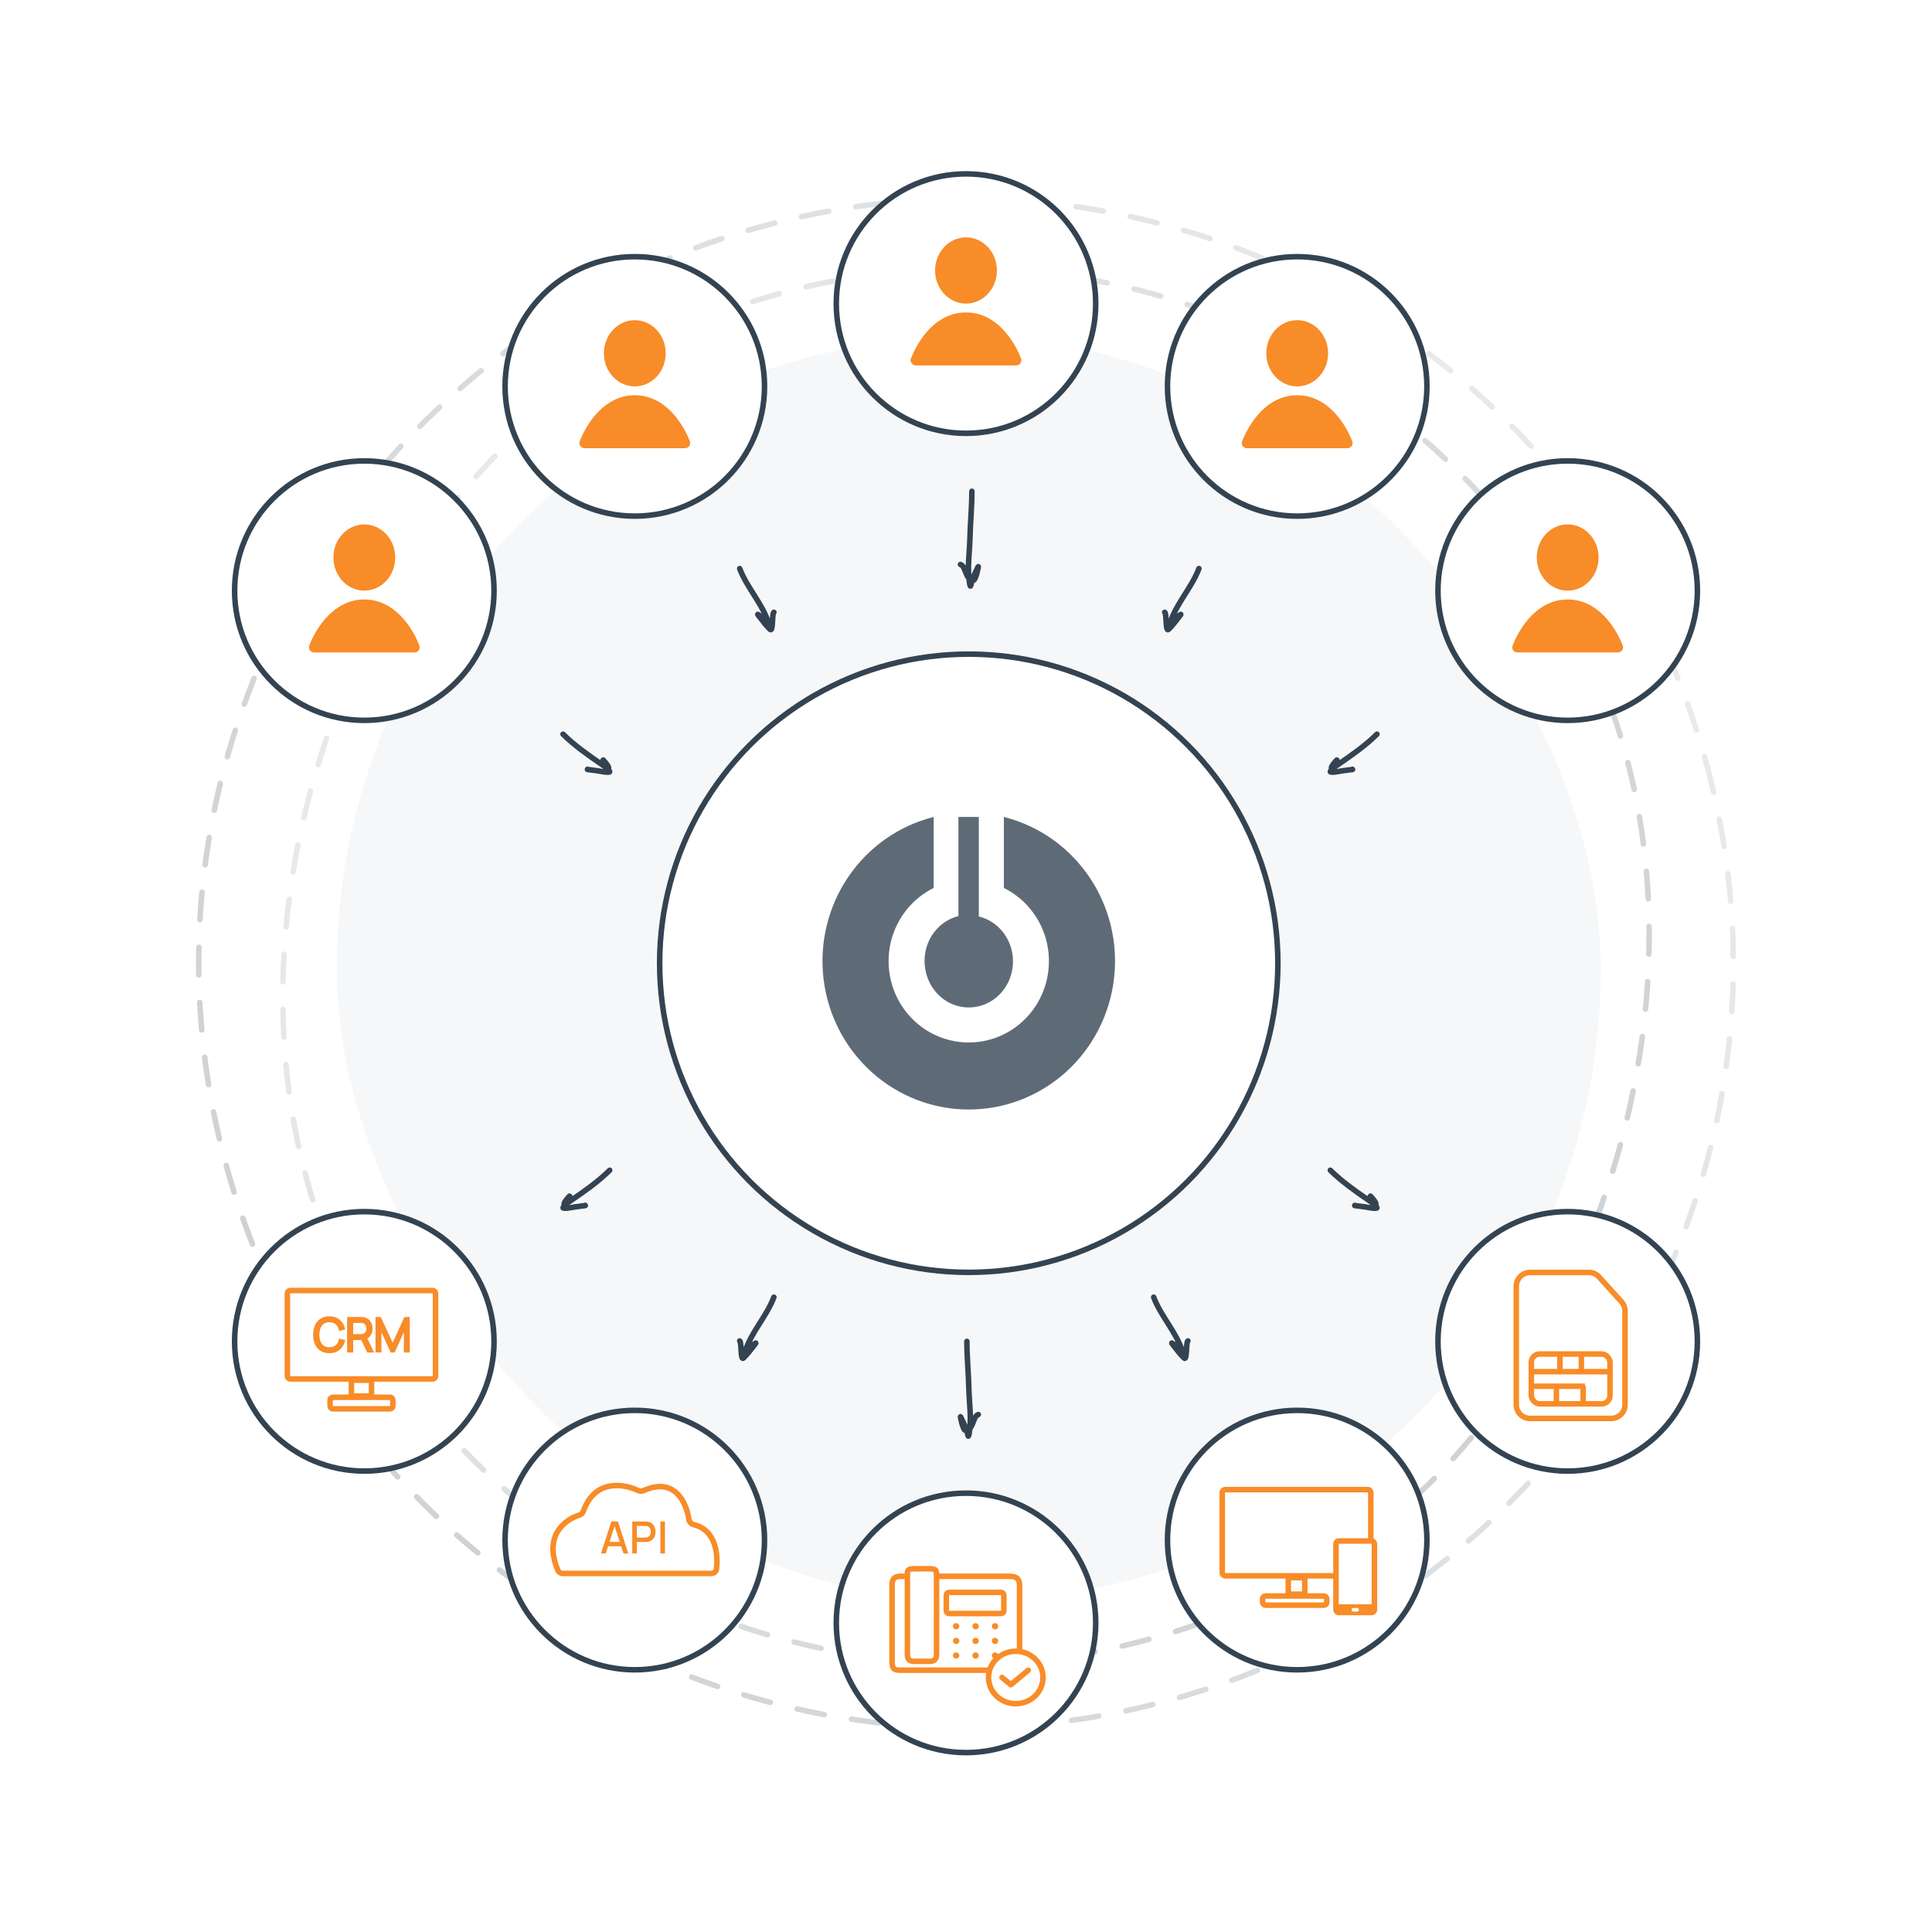 <svg width="350" height="350" viewBox="0 0 350 350" fill="none" xmlns="http://www.w3.org/2000/svg">
<rect x="138.764" y="350" width="252.737" height="252.737" rx="126.368" transform="rotate(-123.302 138.764 350)" stroke="url(#paint0_linear_2126_19576)" stroke-linecap="round" stroke-dasharray="5 5"/>
<path d="M309.231 138.662C329.095 212.529 285.101 288.455 210.967 308.248C136.834 328.04 60.634 284.204 40.77 210.338C20.906 136.471 64.9 60.545 139.034 40.752C213.167 20.96 289.367 64.796 309.231 138.662Z" stroke="url(#paint1_linear_2126_19576)" stroke-linecap="round" stroke-dasharray="5 5"/>
<rect x="61.001" y="61" width="229" height="229" rx="114.5" fill="#F6F7F8"/>
<g filter="url(#filter0_d_2126_19576)">
<circle cx="66" cy="107" r="23.5" fill="white" stroke="#344351"/>
<ellipse cx="66" cy="101" rx="5.6" ry="6" fill="#F88C28"/>
<path d="M75.078 118.2H56.922C56.259 118.2 55.782 117.568 56.023 116.95C57.333 113.579 60.576 108.6 66 108.6C71.424 108.6 74.667 113.579 75.978 116.95C76.218 117.568 75.742 118.2 75.078 118.2Z" fill="#F88C28"/>
</g>
<g filter="url(#filter1_d_2126_19576)">
<circle cx="175" cy="294" r="23.5" fill="white" stroke="#344351"/>
<g filter="url(#filter2_d_2126_19576)">
<path d="M164.386 285.563H163.116C161.944 285.563 161.603 286.13 161.603 287.17V300.874C161.603 302.197 161.798 302.575 163.116 302.575H182.846C184.115 302.575 184.701 302.055 184.701 300.874V297.33V295.912V287.17C184.701 285.941 184.066 285.563 182.846 285.563H169.66H164.386Z" fill="white" stroke="#F88C28"/>
<path d="M165.705 284.193C164.191 284.193 164.386 284.618 164.386 285.563L164.386 299.693C164.386 300.685 164.777 300.968 165.754 300.968H168.439C169.367 300.968 169.66 300.496 169.66 299.693V285.563C169.66 284.335 169.66 284.193 168 284.193H165.705Z" fill="white" stroke="#F88C28"/>
<path d="M171.93 288.483H181.357C181.634 288.483 181.857 288.707 181.857 288.983V291.803C181.857 292.079 181.634 292.303 181.357 292.303H171.93C171.654 292.303 171.43 292.079 171.43 291.803V288.983C171.43 288.707 171.654 288.483 171.93 288.483Z" stroke="#F88C28"/>
<rect x="172.911" y="294.33" width="0.605" height="0.567" rx="0.284" fill="#F88C28" stroke="#F88C28" stroke-width="0.567"/>
<rect x="172.911" y="296.98" width="0.605" height="0.567" rx="0.284" fill="#F88C28" stroke="#F88C28" stroke-width="0.567"/>
<rect x="172.911" y="299.63" width="0.605" height="0.567" rx="0.284" fill="#F88C28" stroke="#F88C28" stroke-width="0.567"/>
<rect x="176.435" y="294.33" width="0.605" height="0.567" rx="0.284" fill="#F88C28" stroke="#F88C28" stroke-width="0.567"/>
<rect x="176.435" y="296.98" width="0.605" height="0.567" rx="0.284" fill="#F88C28" stroke="#F88C28" stroke-width="0.567"/>
<rect x="176.435" y="299.63" width="0.605" height="0.567" rx="0.284" fill="#F88C28" stroke="#F88C28" stroke-width="0.567"/>
<rect x="179.96" y="294.33" width="0.605" height="0.567" rx="0.284" fill="#F88C28" stroke="#F88C28" stroke-width="0.567"/>
<rect x="179.96" y="296.98" width="0.605" height="0.567" rx="0.284" fill="#F88C28" stroke="#F88C28" stroke-width="0.567"/>
<rect x="179.96" y="299.63" width="0.605" height="0.567" rx="0.284" fill="#F88C28" stroke="#F88C28" stroke-width="0.567"/>
<path d="M188.948 303.888C188.948 306.496 186.755 308.64 184.015 308.64C181.274 308.64 179.082 306.496 179.082 303.888C179.082 301.279 181.274 299.136 184.015 299.136C186.755 299.136 188.948 301.279 188.948 303.888Z" fill="white" stroke="#F88C28"/>
<path d="M186.284 302.575L183.114 305.201L181.53 303.888" stroke="#F88C28" stroke-linecap="round" stroke-linejoin="round"/>
</g>
</g>
<g filter="url(#filter3_d_2126_19576)">
<circle cx="235" cy="279" r="23.5" fill="white" stroke="#344351"/>
<g filter="url(#filter4_d_2126_19576)">
<rect x="221.424" y="269.863" width="26.908" height="15.612" rx="0.5" fill="white" stroke="#F88C28"/>
<rect x="233.384" y="285.811" width="2.987" height="2.987" fill="white" stroke="#F88C28"/>
<rect x="228.733" y="289.134" width="11.625" height="1.658" rx="0.5" fill="white" stroke="#F88C28"/>
<rect x="242.022" y="279.166" width="6.974" height="12.954" rx="0.5" fill="white" stroke="#F88C28"/>
<rect x="242.187" y="290.626" width="6.645" height="1.329" fill="#F88C28"/>
<rect x="244.844" y="291.291" width="1.329" height="0.664" rx="0.332" fill="white"/>
</g>
</g>
<g filter="url(#filter5_d_2126_19576)">
<circle cx="115" cy="279" r="23.5" fill="white" stroke="#344351"/>
<g filter="url(#filter6_d_2126_19576)">
<path d="M128.85 285.048H101.962C101.575 285.048 101.22 284.825 101.069 284.47C98.436 278.28 102.229 275.342 104.947 274.469C105.289 274.359 105.567 274.1 105.687 273.761C107.742 267.972 112.868 268.729 115.63 270.031C115.927 270.171 116.274 270.175 116.573 270.04C122.151 267.538 124.301 272.022 124.802 275.251C124.876 275.727 125.249 276.103 125.717 276.216C129.634 277.164 130.122 281.494 129.798 284.238C129.742 284.712 129.327 285.048 128.85 285.048Z" fill="white" stroke="#F88C28" stroke-linecap="round"/>
<path d="M108.873 281.426L110.744 275.631H111.947L113.818 281.426H112.951L111.228 276.138H111.443L109.741 281.426H108.873ZM109.844 280.119V279.33H112.851V280.119H109.844Z" fill="#F88C28"/>
<path d="M114.535 281.426V275.631H116.862C116.918 275.631 116.987 275.634 117.07 275.639C117.152 275.642 117.231 275.65 117.306 275.664C117.625 275.715 117.892 275.825 118.105 275.994C118.321 276.163 118.482 276.376 118.589 276.633C118.695 276.891 118.749 277.175 118.749 277.487C118.749 277.8 118.695 278.086 118.589 278.344C118.482 278.601 118.321 278.815 118.105 278.984C117.892 279.153 117.625 279.263 117.306 279.314C117.231 279.324 117.151 279.332 117.066 279.338C116.983 279.343 116.915 279.346 116.862 279.346H115.371V281.426H114.535ZM115.371 278.549H116.83C116.883 278.549 116.942 278.546 117.006 278.541C117.072 278.536 117.135 278.526 117.194 278.513C117.364 278.473 117.501 278.399 117.605 278.291C117.709 278.181 117.784 278.055 117.829 277.913C117.875 277.771 117.897 277.629 117.897 277.487C117.897 277.344 117.875 277.204 117.829 277.064C117.784 276.922 117.709 276.797 117.605 276.69C117.501 276.58 117.364 276.505 117.194 276.464C117.135 276.448 117.072 276.438 117.006 276.432C116.942 276.427 116.883 276.424 116.83 276.424H115.371V278.549Z" fill="#F88C28"/>
<path d="M119.628 281.426V275.631H120.463V281.426H119.628Z" fill="#F88C28"/>
</g>
</g>
<g filter="url(#filter7_d_2126_19576)">
<circle cx="66" cy="243" r="23.5" fill="white" stroke="#344351"/>
<g filter="url(#filter8_d_2126_19576)">
<rect x="52.06" y="233.796" width="26.84" height="16.013" rx="0.5" fill="white" stroke="#F88C28"/>
<rect x="63.66" y="250.037" width="3.64" height="2.867" fill="white" stroke="#F88C28"/>
<rect x="59.794" y="253.13" width="11.373" height="2.093" rx="0.5" fill="white" stroke="#F88C28"/>
<path d="M59.676 244.897C59.092 244.897 58.599 244.766 58.196 244.505C57.794 244.241 57.49 243.877 57.283 243.412C57.077 242.947 56.974 242.411 56.974 241.803C56.974 241.196 57.077 240.659 57.283 240.195C57.49 239.73 57.794 239.367 58.196 239.106C58.599 238.842 59.092 238.71 59.676 238.71C60.358 238.71 60.915 238.887 61.347 239.242C61.779 239.594 62.075 240.067 62.235 240.661L61.624 240.822C61.499 240.351 61.275 239.979 60.952 239.704C60.628 239.429 60.203 239.292 59.676 239.292C59.217 239.292 58.835 239.397 58.531 239.609C58.226 239.821 57.997 240.116 57.842 240.496C57.69 240.873 57.611 241.308 57.605 241.803C57.603 242.298 57.677 242.734 57.83 243.111C57.984 243.487 58.215 243.783 58.522 243.997C58.832 244.209 59.217 244.315 59.676 244.315C60.203 244.315 60.628 244.178 60.952 243.903C61.275 243.625 61.499 243.252 61.624 242.785L62.235 242.946C62.075 243.54 61.779 244.014 61.347 244.369C60.915 244.721 60.358 244.897 59.676 244.897Z" fill="#F88C28"/>
<path d="M63.135 244.773V238.834H65.401C65.458 238.834 65.522 238.836 65.592 238.842C65.666 238.845 65.739 238.853 65.812 238.867C66.119 238.913 66.379 239.022 66.591 239.193C66.805 239.36 66.967 239.572 67.076 239.828C67.187 240.083 67.243 240.367 67.243 240.677C67.243 241.126 67.126 241.515 66.892 241.845C66.659 242.174 66.325 242.382 65.89 242.467L65.682 242.517H63.734V244.773H63.135ZM66.689 244.773L65.531 242.356L66.106 242.133L67.377 244.773H66.689ZM63.734 241.939H65.384C65.433 241.939 65.49 241.937 65.555 241.931C65.621 241.926 65.685 241.916 65.747 241.902C65.948 241.858 66.112 241.774 66.24 241.651C66.371 241.527 66.467 241.38 66.53 241.209C66.595 241.039 66.627 240.862 66.627 240.677C66.627 240.493 66.595 240.316 66.53 240.145C66.467 239.972 66.371 239.824 66.24 239.7C66.112 239.576 65.948 239.492 65.747 239.448C65.685 239.434 65.621 239.426 65.555 239.423C65.49 239.418 65.433 239.415 65.384 239.415H63.734V241.939Z" fill="#F88C28"/>
<path d="M68.277 244.773V238.834H68.827L71.134 243.828L73.429 238.834H73.987V244.769H73.416V240.187L71.326 244.773H70.938L68.852 240.187V244.773H68.277Z" fill="#F88C28"/>
<path d="M59.676 244.897C59.092 244.897 58.599 244.766 58.196 244.505C57.794 244.241 57.49 243.877 57.283 243.412C57.077 242.947 56.974 242.411 56.974 241.803C56.974 241.196 57.077 240.659 57.283 240.195C57.49 239.73 57.794 239.367 58.196 239.106C58.599 238.842 59.092 238.71 59.676 238.71C60.358 238.71 60.915 238.887 61.347 239.242C61.779 239.594 62.075 240.067 62.235 240.661L61.624 240.822C61.499 240.351 61.275 239.979 60.952 239.704C60.628 239.429 60.203 239.292 59.676 239.292C59.217 239.292 58.835 239.397 58.531 239.609C58.226 239.821 57.997 240.116 57.842 240.496C57.69 240.873 57.611 241.308 57.605 241.803C57.603 242.298 57.677 242.734 57.83 243.111C57.984 243.487 58.215 243.783 58.522 243.997C58.832 244.209 59.217 244.315 59.676 244.315C60.203 244.315 60.628 244.178 60.952 243.903C61.275 243.625 61.499 243.252 61.624 242.785L62.235 242.946C62.075 243.54 61.779 244.014 61.347 244.369C60.915 244.721 60.358 244.897 59.676 244.897Z" stroke="#F88C28" stroke-width="0.5"/>
<path d="M63.135 244.773V238.834H65.401C65.458 238.834 65.522 238.836 65.592 238.842C65.666 238.845 65.739 238.853 65.812 238.867C66.119 238.913 66.379 239.022 66.591 239.193C66.805 239.36 66.967 239.572 67.076 239.828C67.187 240.083 67.243 240.367 67.243 240.677C67.243 241.126 67.126 241.515 66.892 241.845C66.659 242.174 66.325 242.382 65.89 242.467L65.682 242.517H63.734V244.773H63.135ZM66.689 244.773L65.531 242.356L66.106 242.133L67.377 244.773H66.689ZM63.734 241.939H65.384C65.433 241.939 65.49 241.937 65.555 241.931C65.621 241.926 65.685 241.916 65.747 241.902C65.948 241.858 66.112 241.774 66.24 241.651C66.371 241.527 66.467 241.38 66.53 241.209C66.595 241.039 66.627 240.862 66.627 240.677C66.627 240.493 66.595 240.316 66.53 240.145C66.467 239.972 66.371 239.824 66.24 239.7C66.112 239.576 65.948 239.492 65.747 239.448C65.685 239.434 65.621 239.426 65.555 239.423C65.49 239.418 65.433 239.415 65.384 239.415H63.734V241.939Z" stroke="#F88C28" stroke-width="0.5"/>
<path d="M68.277 244.773V238.834H68.827L71.134 243.828L73.429 238.834H73.987V244.769H73.416V240.187L71.326 244.773H70.938L68.852 240.187V244.773H68.277Z" stroke="#F88C28" stroke-width="0.5"/>
</g>
</g>
<g filter="url(#filter9_d_2126_19576)">
<circle cx="284" cy="243" r="23.5" fill="white" stroke="#344351"/>
<g filter="url(#filter10_d_2126_19576)">
<path d="M291.89 256.96H277.189C275.809 256.96 274.689 255.84 274.689 254.46V233.018C274.689 231.637 275.809 230.518 277.189 230.518H287.837C288.545 230.518 289.219 230.817 289.693 231.342L293.745 235.829C294.16 236.288 294.39 236.886 294.39 237.505V254.46C294.39 255.84 293.271 256.96 291.89 256.96Z" fill="white" stroke="#F88C28"/>
<rect x="277.413" y="245.294" width="14.253" height="9.027" rx="1.5" stroke="#F88C28"/>
<path d="M277.186 248.489H291.894" stroke="#F88C28"/>
<path d="M277.458 251.127H287.128" stroke="#F88C28"/>
<path d="M286.481 248.488V245.058" stroke="#F88C28"/>
<path d="M286.804 254.6V251.042" stroke="#F88C28"/>
<path d="M281.952 254.6V251.042" stroke="#F88C28"/>
<path d="M282.599 248.488V245.058" stroke="#F88C28"/>
</g>
</g>
<g filter="url(#filter11_d_2126_19576)">
<circle cx="284" cy="107" r="23.5" fill="white" stroke="#344351"/>
<ellipse cx="284" cy="101" rx="5.6" ry="6" fill="#F88C28"/>
<path d="M293.078 118.2H274.922C274.259 118.2 273.782 117.568 274.023 116.95C275.333 113.579 278.576 108.6 284 108.6C289.424 108.6 292.667 113.579 293.977 116.95C294.218 117.568 293.742 118.2 293.078 118.2Z" fill="#F88C28"/>
</g>
<g filter="url(#filter12_d_2126_19576)">
<circle cx="115" cy="70" r="23.5" fill="white" stroke="#344351"/>
<ellipse cx="115" cy="64" rx="5.6" ry="6" fill="#F88C28"/>
<path d="M124.078 81.2H105.922C105.259 81.2 104.782 80.568 105.023 79.95C106.333 76.579 109.576 71.6 115 71.6C120.424 71.6 123.667 76.579 124.977 79.95C125.218 80.568 124.742 81.2 124.078 81.2Z" fill="#F88C28"/>
</g>
<g filter="url(#filter13_d_2126_19576)">
<circle cx="235" cy="70" r="23.5" fill="white" stroke="#344351"/>
<ellipse cx="235" cy="64" rx="5.6" ry="6" fill="#F88C28"/>
<path d="M244.078 81.2H225.922C225.259 81.2 224.782 80.568 225.023 79.95C226.333 76.579 229.576 71.6 235 71.6C240.424 71.6 243.667 76.579 244.977 79.95C245.218 80.568 244.742 81.2 244.078 81.2Z" fill="#F88C28"/>
</g>
<g filter="url(#filter14_d_2126_19576)">
<circle cx="175" cy="55" r="23.5" fill="white" stroke="#344351"/>
<ellipse cx="175" cy="49" rx="5.6" ry="6" fill="#F88C28"/>
<path d="M184.078 66.2H165.922C165.259 66.2 164.782 65.568 165.023 64.95C166.333 61.579 169.576 56.6 175 56.6C180.424 56.6 183.667 61.579 184.977 64.95C185.218 65.568 184.742 66.2 184.078 66.2Z" fill="#F88C28"/>
</g>
<g filter="url(#filter15_d_2126_19576)">
<circle cx="175.5" cy="174.5" r="56.5" fill="white"/>
<circle cx="175.5" cy="174.5" r="56" stroke="#344351"/>
</g>
<path d="M181.858 148V160.864C184.811 162.324 187.19 164.756 188.605 167.764C190.021 170.772 190.39 174.178 189.652 177.426C188.915 180.675 187.113 183.573 184.543 185.649C181.973 187.724 178.785 188.855 175.5 188.855C172.215 188.855 169.027 187.724 166.457 185.649C163.887 183.573 162.085 180.675 161.348 177.426C160.61 174.178 160.979 170.772 162.395 167.764C163.81 164.756 166.189 162.324 169.142 160.864V148C162.858 149.576 157.359 153.432 153.684 158.841C150.009 164.249 148.412 170.836 149.194 177.357C149.977 183.879 153.084 189.884 157.93 194.24C162.777 198.595 169.026 201 175.5 201C181.974 201 188.223 198.595 193.07 194.24C197.916 189.884 201.023 183.879 201.806 177.357C202.588 170.836 200.991 164.249 197.316 158.841C193.641 153.432 188.142 149.576 181.858 148Z" fill="#5E6B77"/>
<path d="M167.641 175.671C167.902 177.152 168.541 178.532 169.492 179.665C170.443 180.797 171.67 181.64 173.042 182.105C174.415 182.569 175.882 182.637 177.289 182.303C178.696 181.968 179.99 181.242 181.034 180.203C182.078 179.163 182.833 177.849 183.219 176.398C183.606 174.947 183.609 173.414 183.229 171.962C182.848 170.509 182.099 169.191 181.059 168.147C180.02 167.102 178.729 166.371 177.324 166.03V148H173.628V165.953C171.634 166.45 169.899 167.728 168.781 169.523C167.663 171.317 167.249 173.49 167.622 175.594L167.641 175.671Z" fill="#5E6B77"/>
<path d="M140.198 235C138.883 238.467 136.182 241.214 134.995 244.776C134.905 245.044 134.593 245.832 134.698 245.57C134.979 244.866 135.753 244.05 136.372 243.647C136.938 243.278 137.173 243.041 136.573 243.791C135.957 244.561 135.41 245.336 134.689 246.019C134.091 246.586 134.386 243.113 134 242.92" stroke="#344351" stroke-linecap="round"/>
<path d="M209 235C210.315 238.467 213.016 241.214 214.204 244.776C214.293 245.044 214.605 245.832 214.5 245.57C214.219 244.866 213.445 244.05 212.826 243.647C212.26 243.278 212.025 243.041 212.625 243.791C213.242 244.561 213.788 245.336 214.51 246.019C215.107 246.586 214.812 243.113 215.198 242.92" stroke="#344351" stroke-linecap="round"/>
<path d="M175.16 243C175.16 245.851 175.446 248.683 175.514 251.532C175.577 254.148 176.039 256.986 175.591 259.586C175.362 260.911 175.353 259.696 175.065 258.936C174.783 258.194 174.37 257.421 174.041 256.698C173.834 256.241 174.457 259.108 174.854 259.108C176.425 259.108 176.169 256.61 177.226 256.258" stroke="#344351" stroke-linecap="round"/>
<path d="M249.452 133C247.447 135.005 244.995 136.718 242.661 138.328C242.55 138.404 241.356 139.306 241.226 139.16C241.045 138.956 241.828 138.082 241.962 137.917C242.792 136.903 241.224 139.414 241.016 139.753C240.798 140.107 242.979 139.675 243.244 139.629C243.819 139.529 245.559 139.371 244.976 139.371" stroke="#344351" stroke-linecap="round"/>
<path d="M102 133C104.005 135.005 106.457 136.718 108.791 138.328C108.902 138.404 110.096 139.306 110.226 139.16C110.407 138.956 109.625 138.082 109.49 137.917C108.661 136.903 110.228 139.414 110.437 139.753C110.654 140.107 108.473 139.675 108.208 139.629C107.633 139.529 105.893 139.371 106.477 139.371" stroke="#344351" stroke-linecap="round"/>
<path d="M217.198 103C215.883 106.467 213.182 109.214 211.995 112.776C211.905 113.044 211.593 113.832 211.698 113.57C211.979 112.866 212.753 112.05 213.372 111.647C213.938 111.278 214.173 111.041 213.573 111.791C212.957 112.561 212.41 113.336 211.689 114.019C211.091 114.586 211.386 111.113 211 110.92" stroke="#344351" stroke-linecap="round"/>
<path d="M134 103C135.315 106.467 138.016 109.214 139.204 112.776C139.293 113.044 139.605 113.832 139.5 113.57C139.219 112.866 138.445 112.05 137.826 111.647C137.26 111.278 137.025 111.041 137.625 111.791C138.242 112.561 138.788 113.336 139.51 114.019C140.107 114.586 139.812 111.113 140.198 110.92" stroke="#344351" stroke-linecap="round"/>
<path d="M176.066 89C176.066 91.851 175.781 94.683 175.712 97.532C175.649 100.148 175.187 102.986 175.636 105.586C175.864 106.911 175.874 105.696 176.162 104.936C176.443 104.194 176.857 103.421 177.185 102.698C177.393 102.241 176.769 105.108 176.372 105.108C174.802 105.108 175.057 102.61 174 102.258" stroke="#344351" stroke-linecap="round"/>
<path d="M110.452 212C108.447 214.005 105.995 215.718 103.661 217.328C103.55 217.404 102.356 218.306 102.226 218.16C102.045 217.956 102.828 217.082 102.962 216.917C103.792 215.903 102.224 218.414 102.016 218.753C101.798 219.107 103.979 218.675 104.244 218.629C104.819 218.529 106.559 218.371 105.976 218.371" stroke="#344351" stroke-linecap="round"/>
<path d="M241 212C243.005 214.005 245.457 215.718 247.791 217.328C247.902 217.404 249.096 218.306 249.226 218.16C249.407 217.956 248.625 217.082 248.49 216.917C247.661 215.903 249.228 218.414 249.437 218.753C249.654 219.107 247.473 218.675 247.208 218.629C246.633 218.529 244.893 218.371 245.477 218.371" stroke="#344351" stroke-linecap="round"/>
<defs>
<filter id="filter0_d_2126_19576" x="32" y="73" width="68" height="68" filterUnits="userSpaceOnUse" color-interpolation-filters="sRGB">
<feFlood flood-opacity="0" result="BackgroundImageFix"/>
<feColorMatrix in="SourceAlpha" type="matrix" values="0 0 0 0 0 0 0 0 0 0 0 0 0 0 0 0 0 0 127 0" result="hardAlpha"/>
<feOffset/>
<feGaussianBlur stdDeviation="5"/>
<feColorMatrix type="matrix" values="0 0 0 0 0.274 0 0 0 0 0.383 0 0 0 0 0.476 0 0 0 0.14 0"/>
<feBlend mode="normal" in2="BackgroundImageFix" result="effect1_dropShadow_2126_19576"/>
<feBlend mode="normal" in="SourceGraphic" in2="effect1_dropShadow_2126_19576" result="shape"/>
</filter>
<filter id="filter1_d_2126_19576" x="141" y="260" width="68" height="68" filterUnits="userSpaceOnUse" color-interpolation-filters="sRGB">
<feFlood flood-opacity="0" result="BackgroundImageFix"/>
<feColorMatrix in="SourceAlpha" type="matrix" values="0 0 0 0 0 0 0 0 0 0 0 0 0 0 0 0 0 0 127 0" result="hardAlpha"/>
<feOffset/>
<feGaussianBlur stdDeviation="5"/>
<feColorMatrix type="matrix" values="0 0 0 0 0.274 0 0 0 0 0.383 0 0 0 0 0.476 0 0 0 0.14 0"/>
<feBlend mode="normal" in2="BackgroundImageFix" result="effect1_dropShadow_2126_19576"/>
<feBlend mode="normal" in="SourceGraphic" in2="effect1_dropShadow_2126_19576" result="shape"/>
</filter>
<filter id="filter2_d_2126_19576" x="131.4" y="250.4" width="92" height="90.8" filterUnits="userSpaceOnUse" color-interpolation-filters="sRGB">
<feFlood flood-opacity="0" result="BackgroundImageFix"/>
<feColorMatrix in="SourceAlpha" type="matrix" values="0 0 0 0 0 0 0 0 0 0 0 0 0 0 0 0 0 0 127 0" result="hardAlpha"/>
<feOffset/>
<feGaussianBlur stdDeviation="14"/>
<feColorMatrix type="matrix" values="0 0 0 0 0.274 0 0 0 0 0.383 0 0 0 0 0.476 0 0 0 0.14 0"/>
<feBlend mode="normal" in2="BackgroundImageFix" result="effect1_dropShadow_2126_19576"/>
<feBlend mode="normal" in="SourceGraphic" in2="effect1_dropShadow_2126_19576" result="shape"/>
</filter>
<filter id="filter3_d_2126_19576" x="201" y="245" width="68" height="68" filterUnits="userSpaceOnUse" color-interpolation-filters="sRGB">
<feFlood flood-opacity="0" result="BackgroundImageFix"/>
<feColorMatrix in="SourceAlpha" type="matrix" values="0 0 0 0 0 0 0 0 0 0 0 0 0 0 0 0 0 0 127 0" result="hardAlpha"/>
<feOffset/>
<feGaussianBlur stdDeviation="5"/>
<feColorMatrix type="matrix" values="0 0 0 0 0.274 0 0 0 0 0.383 0 0 0 0 0.476 0 0 0 0.14 0"/>
<feBlend mode="normal" in2="BackgroundImageFix" result="effect1_dropShadow_2126_19576"/>
<feBlend mode="normal" in="SourceGraphic" in2="effect1_dropShadow_2126_19576" result="shape"/>
</filter>
<filter id="filter4_d_2126_19576" x="191.4" y="233" width="93.2" height="93.2" filterUnits="userSpaceOnUse" color-interpolation-filters="sRGB">
<feFlood flood-opacity="0" result="BackgroundImageFix"/>
<feColorMatrix in="SourceAlpha" type="matrix" values="0 0 0 0 0 0 0 0 0 0 0 0 0 0 0 0 0 0 127 0" result="hardAlpha"/>
<feOffset/>
<feGaussianBlur stdDeviation="14"/>
<feColorMatrix type="matrix" values="0 0 0 0 0.274 0 0 0 0 0.383 0 0 0 0 0.476 0 0 0 0.14 0"/>
<feBlend mode="normal" in2="BackgroundImageFix" result="effect1_dropShadow_2126_19576"/>
<feBlend mode="normal" in="SourceGraphic" in2="effect1_dropShadow_2126_19576" result="shape"/>
</filter>
<filter id="filter5_d_2126_19576" x="81" y="245" width="68" height="68" filterUnits="userSpaceOnUse" color-interpolation-filters="sRGB">
<feFlood flood-opacity="0" result="BackgroundImageFix"/>
<feColorMatrix in="SourceAlpha" type="matrix" values="0 0 0 0 0 0 0 0 0 0 0 0 0 0 0 0 0 0 127 0" result="hardAlpha"/>
<feOffset/>
<feGaussianBlur stdDeviation="5"/>
<feColorMatrix type="matrix" values="0 0 0 0 0.274 0 0 0 0 0.383 0 0 0 0 0.476 0 0 0 0.14 0"/>
<feBlend mode="normal" in2="BackgroundImageFix" result="effect1_dropShadow_2126_19576"/>
<feBlend mode="normal" in="SourceGraphic" in2="effect1_dropShadow_2126_19576" result="shape"/>
</filter>
<filter id="filter6_d_2126_19576" x="70.2" y="230.6" width="95.6" height="95.6" filterUnits="userSpaceOnUse" color-interpolation-filters="sRGB">
<feFlood flood-opacity="0" result="BackgroundImageFix"/>
<feColorMatrix in="SourceAlpha" type="matrix" values="0 0 0 0 0 0 0 0 0 0 0 0 0 0 0 0 0 0 127 0" result="hardAlpha"/>
<feOffset/>
<feGaussianBlur stdDeviation="14"/>
<feColorMatrix type="matrix" values="0 0 0 0 0.274 0 0 0 0 0.383 0 0 0 0 0.476 0 0 0 0.14 0"/>
<feBlend mode="normal" in2="BackgroundImageFix" result="effect1_dropShadow_2126_19576"/>
<feBlend mode="normal" in="SourceGraphic" in2="effect1_dropShadow_2126_19576" result="shape"/>
</filter>
<filter id="filter7_d_2126_19576" x="32" y="209" width="68" height="68" filterUnits="userSpaceOnUse" color-interpolation-filters="sRGB">
<feFlood flood-opacity="0" result="BackgroundImageFix"/>
<feColorMatrix in="SourceAlpha" type="matrix" values="0 0 0 0 0 0 0 0 0 0 0 0 0 0 0 0 0 0 127 0" result="hardAlpha"/>
<feOffset/>
<feGaussianBlur stdDeviation="5"/>
<feColorMatrix type="matrix" values="0 0 0 0 0.274 0 0 0 0 0.383 0 0 0 0 0.476 0 0 0 0.14 0"/>
<feBlend mode="normal" in2="BackgroundImageFix" result="effect1_dropShadow_2126_19576"/>
<feBlend mode="normal" in="SourceGraphic" in2="effect1_dropShadow_2126_19576" result="shape"/>
</filter>
<filter id="filter8_d_2126_19576" x="22.4" y="199.4" width="90.8" height="90.8" filterUnits="userSpaceOnUse" color-interpolation-filters="sRGB">
<feFlood flood-opacity="0" result="BackgroundImageFix"/>
<feColorMatrix in="SourceAlpha" type="matrix" values="0 0 0 0 0 0 0 0 0 0 0 0 0 0 0 0 0 0 127 0" result="hardAlpha"/>
<feOffset/>
<feGaussianBlur stdDeviation="14"/>
<feColorMatrix type="matrix" values="0 0 0 0 0.274 0 0 0 0 0.383 0 0 0 0 0.476 0 0 0 0.14 0"/>
<feBlend mode="normal" in2="BackgroundImageFix" result="effect1_dropShadow_2126_19576"/>
<feBlend mode="normal" in="SourceGraphic" in2="effect1_dropShadow_2126_19576" result="shape"/>
</filter>
<filter id="filter9_d_2126_19576" x="250" y="209" width="71.6" height="68" filterUnits="userSpaceOnUse" color-interpolation-filters="sRGB">
<feFlood flood-opacity="0" result="BackgroundImageFix"/>
<feColorMatrix in="SourceAlpha" type="matrix" values="0 0 0 0 0 0 0 0 0 0 0 0 0 0 0 0 0 0 127 0" result="hardAlpha"/>
<feOffset/>
<feGaussianBlur stdDeviation="5"/>
<feColorMatrix type="matrix" values="0 0 0 0 0.274 0 0 0 0 0.383 0 0 0 0 0.476 0 0 0 0.14 0"/>
<feBlend mode="normal" in2="BackgroundImageFix" result="effect1_dropShadow_2126_19576"/>
<feBlend mode="normal" in="SourceGraphic" in2="effect1_dropShadow_2126_19576" result="shape"/>
</filter>
<filter id="filter10_d_2126_19576" x="244" y="195.8" width="95.6" height="95.6" filterUnits="userSpaceOnUse" color-interpolation-filters="sRGB">
<feFlood flood-opacity="0" result="BackgroundImageFix"/>
<feColorMatrix in="SourceAlpha" type="matrix" values="0 0 0 0 0 0 0 0 0 0 0 0 0 0 0 0 0 0 127 0" result="hardAlpha"/>
<feOffset/>
<feGaussianBlur stdDeviation="14"/>
<feColorMatrix type="matrix" values="0 0 0 0 0.274 0 0 0 0 0.383 0 0 0 0 0.476 0 0 0 0.14 0"/>
<feBlend mode="normal" in2="BackgroundImageFix" result="effect1_dropShadow_2126_19576"/>
<feBlend mode="normal" in="SourceGraphic" in2="effect1_dropShadow_2126_19576" result="shape"/>
</filter>
<filter id="filter11_d_2126_19576" x="250" y="73" width="68" height="68" filterUnits="userSpaceOnUse" color-interpolation-filters="sRGB">
<feFlood flood-opacity="0" result="BackgroundImageFix"/>
<feColorMatrix in="SourceAlpha" type="matrix" values="0 0 0 0 0 0 0 0 0 0 0 0 0 0 0 0 0 0 127 0" result="hardAlpha"/>
<feOffset/>
<feGaussianBlur stdDeviation="5"/>
<feColorMatrix type="matrix" values="0 0 0 0 0.274 0 0 0 0 0.383 0 0 0 0 0.476 0 0 0 0.14 0"/>
<feBlend mode="normal" in2="BackgroundImageFix" result="effect1_dropShadow_2126_19576"/>
<feBlend mode="normal" in="SourceGraphic" in2="effect1_dropShadow_2126_19576" result="shape"/>
</filter>
<filter id="filter12_d_2126_19576" x="81" y="36" width="68" height="68" filterUnits="userSpaceOnUse" color-interpolation-filters="sRGB">
<feFlood flood-opacity="0" result="BackgroundImageFix"/>
<feColorMatrix in="SourceAlpha" type="matrix" values="0 0 0 0 0 0 0 0 0 0 0 0 0 0 0 0 0 0 127 0" result="hardAlpha"/>
<feOffset/>
<feGaussianBlur stdDeviation="5"/>
<feColorMatrix type="matrix" values="0 0 0 0 0.274 0 0 0 0 0.383 0 0 0 0 0.476 0 0 0 0.14 0"/>
<feBlend mode="normal" in2="BackgroundImageFix" result="effect1_dropShadow_2126_19576"/>
<feBlend mode="normal" in="SourceGraphic" in2="effect1_dropShadow_2126_19576" result="shape"/>
</filter>
<filter id="filter13_d_2126_19576" x="201" y="36" width="68" height="68" filterUnits="userSpaceOnUse" color-interpolation-filters="sRGB">
<feFlood flood-opacity="0" result="BackgroundImageFix"/>
<feColorMatrix in="SourceAlpha" type="matrix" values="0 0 0 0 0 0 0 0 0 0 0 0 0 0 0 0 0 0 127 0" result="hardAlpha"/>
<feOffset/>
<feGaussianBlur stdDeviation="5"/>
<feColorMatrix type="matrix" values="0 0 0 0 0.274 0 0 0 0 0.383 0 0 0 0 0.476 0 0 0 0.14 0"/>
<feBlend mode="normal" in2="BackgroundImageFix" result="effect1_dropShadow_2126_19576"/>
<feBlend mode="normal" in="SourceGraphic" in2="effect1_dropShadow_2126_19576" result="shape"/>
</filter>
<filter id="filter14_d_2126_19576" x="141" y="21" width="68" height="68" filterUnits="userSpaceOnUse" color-interpolation-filters="sRGB">
<feFlood flood-opacity="0" result="BackgroundImageFix"/>
<feColorMatrix in="SourceAlpha" type="matrix" values="0 0 0 0 0 0 0 0 0 0 0 0 0 0 0 0 0 0 127 0" result="hardAlpha"/>
<feOffset/>
<feGaussianBlur stdDeviation="5"/>
<feColorMatrix type="matrix" values="0 0 0 0 0.274 0 0 0 0 0.383 0 0 0 0 0.476 0 0 0 0.14 0"/>
<feBlend mode="normal" in2="BackgroundImageFix" result="effect1_dropShadow_2126_19576"/>
<feBlend mode="normal" in="SourceGraphic" in2="effect1_dropShadow_2126_19576" result="shape"/>
</filter>
<filter id="filter15_d_2126_19576" x="91" y="90" width="169" height="169" filterUnits="userSpaceOnUse" color-interpolation-filters="sRGB">
<feFlood flood-opacity="0" result="BackgroundImageFix"/>
<feColorMatrix in="SourceAlpha" type="matrix" values="0 0 0 0 0 0 0 0 0 0 0 0 0 0 0 0 0 0 127 0" result="hardAlpha"/>
<feOffset/>
<feGaussianBlur stdDeviation="14"/>
<feColorMatrix type="matrix" values="0 0 0 0 0.274 0 0 0 0 0.383 0 0 0 0 0.476 0 0 0 0.14 0"/>
<feBlend mode="normal" in2="BackgroundImageFix" result="effect1_dropShadow_2126_19576"/>
<feBlend mode="normal" in="SourceGraphic" in2="effect1_dropShadow_2126_19576" result="shape"/>
</filter>
<linearGradient id="paint0_linear_2126_19576" x1="154.723" y1="545.089" x2="393.781" y2="421.652" gradientUnits="userSpaceOnUse">
<stop stop-color="#CED2D4"/>
<stop offset="1" stop-color="#E9EBED"/>
</linearGradient>
<linearGradient id="paint1_linear_2126_19576" x1="53.555" y1="249.818" x2="316.108" y2="113.76" gradientUnits="userSpaceOnUse">
<stop stop-color="#CED2D4"/>
<stop offset="1" stop-color="#E9EBED"/>
</linearGradient>
</defs>
</svg>
